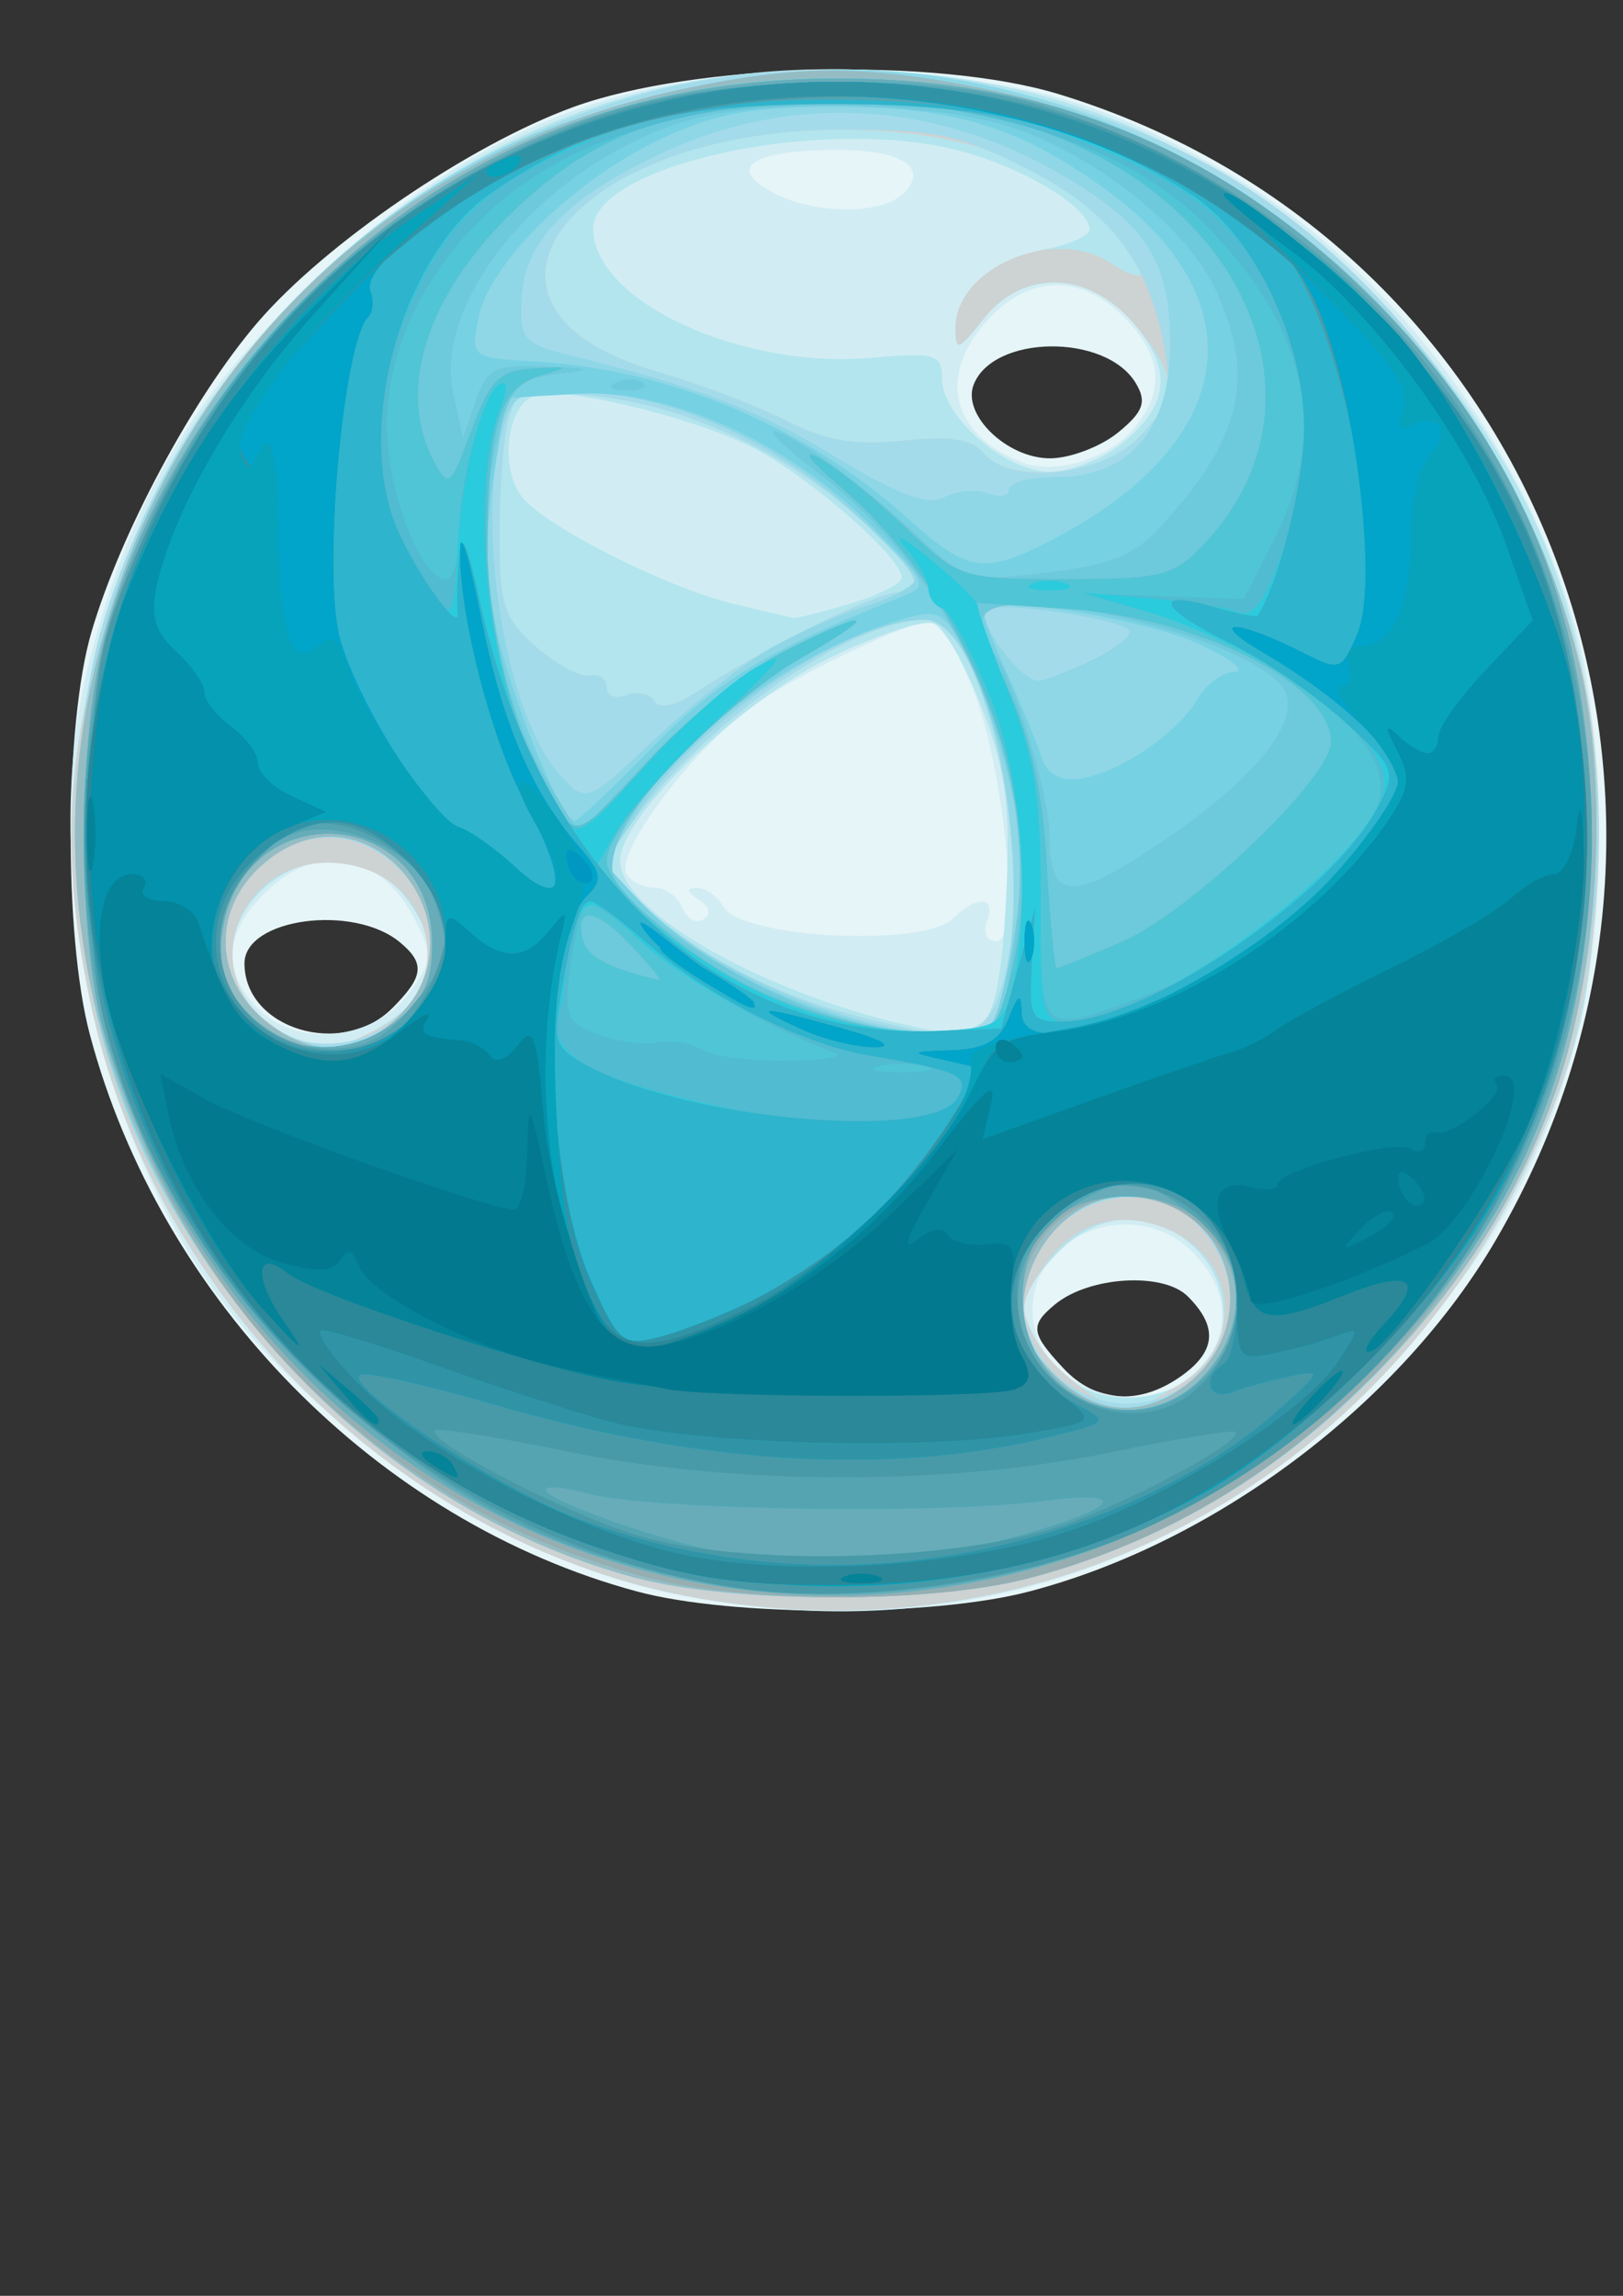 <?xml version="1.0" encoding="UTF-8" standalone="no"?>
<!-- Created with Inkscape (http://www.inkscape.org/) -->

<svg
   xmlns:dc="http://purl.org/dc/elements/1.1/"
   xmlns:cc="http://creativecommons.org/ns#"
   xmlns:rdf="http://www.w3.org/1999/02/22-rdf-syntax-ns#"
   xmlns:svg="http://www.w3.org/2000/svg"
   xmlns="http://www.w3.org/2000/svg"
   xmlns:sodipodi="http://sodipodi.sourceforge.net/DTD/sodipodi-0.dtd"
   xmlns:inkscape="http://www.inkscape.org/namespaces/inkscape"
   width="210mm"
   height="297mm"
   viewBox="0 0 210 297"
   version="1.1"
   id="svg8"
   inkscape:version="0.92.4 (5da689c313, 2019-01-14)"
   sodipodi:docname="IBM_RDZ_RTC.svg">
  <rect x="0" y="0" width="210" height="297" fill="#333333" stroke="none"/>
  <defs
     id="defs2" />
  <sodipodi:namedview
     id="base"
     pagecolor="#ffffff"
     bordercolor="#666666"
     borderopacity="1.0"
     inkscape:pageopacity="0.0"
     inkscape:pageshadow="2"
     inkscape:zoom="0.7"
     inkscape:cx="363.31478"
     inkscape:cy="978.64563"
     inkscape:document-units="mm"
     inkscape:current-layer="layer1"
     showgrid="false"
     inkscape:window-width="1916"
     inkscape:window-height="2003"
     inkscape:window-x="1908"
     inkscape:window-y="0"
     inkscape:window-maximized="0" />
  <g
     inkscape:label="Calque 1"
     inkscape:groupmode="layer"
     id="layer1">
    <g
       id="g21"
       transform="matrix(4.92,0,0,4.92,-227.105,-83.275)">
      <path
         style="fill:#e6f5f8;stroke-width:0.353"
         d="M 62.913,58.772 C 56.103,56.938 50.383,51.118 48.523,44.131 c -0.691,-2.597 -0.669,-8.171 0.043,-10.592 0.766,-2.606 2.675,-6.162 4.366,-8.133 1.787,-2.083 5.584,-4.674 8.3,-5.664 3.185,-1.161 9.542,-1.329 12.78,-0.338 12.677,3.879 18.259,18.511 11.491,30.119 -2.513,4.311 -7.38,7.974 -12.295,9.254 -2.561,0.667 -7.81,0.665 -10.295,-0.005 z m 14.292,-5.65 c 0.936,-0.655 0.995,-1.306 0.193,-2.108 -0.649,-0.649 -2.602,-0.53 -3.498,0.214 -0.659,0.547 -0.631,0.756 0.222,1.671 0.845,0.907 1.988,0.99 3.083,0.223 z M 56.47,43.441 c 0.836,-0.836 0.877,-1.182 0.207,-1.739 -1.226,-1.017 -4.088,-0.628 -4.088,0.555 0,1.72 2.563,2.501 3.881,1.183 z M 75.569,28.294 c 0.667,-0.548 0.757,-0.807 0.453,-1.305 -0.796,-1.302 -3.752,-1.263 -4.258,0.056 -0.304,0.791 0.882,1.932 2.008,1.932 0.531,0 1.339,-0.308 1.797,-0.683 z"
         id="path79"
         inkscape:connector-curvature="0"
         sodipodi:nodetypes="csssssssccsssssscsscssscc" />
      <path
         style="fill:#d1edf3;stroke-width:0.353"
         d="M 63.622,58.783 C 58.916,57.76 53.389,53.764 51,49.657 48.3,45.015 47.315,38.898 48.521,34.269 c 1.063,-4.08 2.525,-6.64 5.445,-9.537 4.597,-4.559 8.802,-6.187 15.203,-5.885 4.1,0.194 6.061,0.754 9.349,2.671 4.261,2.484 7.88,7.319 9.162,12.24 0.297,1.139 0.539,3.432 0.539,5.097 0,5.885 -1.828,10.298 -5.995,14.47 -5.067,5.073 -11.58,6.984 -18.602,5.458 z m 14.014,-5.817 c 0.918,-0.918 0.895,-2.046 -0.061,-3.064 -1.475,-1.57 -4.26,-0.605 -4.26,1.477 0,2.014 2.848,3.061 4.322,1.587 z M 56.909,43.047 c 0.638,-0.858 0.647,-0.998 0.136,-1.986 -0.904,-1.748 -2.563,-2.015 -3.943,-0.635 -1.056,1.056 -1.103,2.072 -0.14,3.035 1.029,1.029 3.031,0.819 3.947,-0.414 z M 71.223,41.076 c 0.631,-0.619 1.146,-0.578 0.896,0.072 -0.114,0.297 -0.009,0.529 0.238,0.529 0.673,0 0.199,-4.762 -0.676,-6.791 -0.398,-0.922 -0.805,-1.676 -0.905,-1.676 -0.573,0 -3.408,1.324 -4.684,2.187 -1.615,1.093 -3.797,3.953 -3.448,4.519 0.119,0.192 0.45,0.35 0.736,0.35 0.286,0 0.61,0.237 0.722,0.527 0.111,0.29 0.361,0.429 0.556,0.309 0.217,-0.134 0.169,-0.335 -0.125,-0.522 -0.326,-0.206 -0.343,-0.305 -0.055,-0.309 0.233,-0.003 0.55,0.219 0.706,0.493 0.471,0.832 5.258,1.079 6.04,0.312 z m 4.737,-12.859 c 0.851,-1.006 0.773,-1.939 -0.249,-2.961 -1.134,-1.134 -2.47,-1.109 -3.561,0.068 -1.356,1.463 -0.978,3.046 0.899,3.762 0.86,0.328 2.248,-0.086 2.91,-0.87 z m -6.031,-6.209 c 0.672,-0.672 -0.056,-1.145 -1.751,-1.14 -2.264,0.007 -2.939,0.467 -1.667,1.133 1.091,0.572 2.849,0.575 3.418,0.006 z"
         id="path77"
         inkscape:connector-curvature="0"
         sodipodi:nodetypes="sssssscsssccsccsssssccsssssscsscscccssscccscc" />
      <path
         style="fill:#b3e5ee;stroke-width:0.353"
         d="M 64.584,58.959 C 56.796,57.615 50.19,51.156 48.534,43.265 47.827,39.901 47.874,37.356 48.7,34.126 c 1.005,-3.928 2.591,-6.703 5.463,-9.559 3.884,-3.862 8.538,-5.821 13.829,-5.821 5.735,0 10.158,1.849 14.261,5.961 4.414,4.424 6.182,9.042 5.888,15.38 -0.129,2.785 -0.373,4.051 -1.155,5.999 -3.758,9.369 -12.753,14.538 -22.402,12.872 z m 12.974,-5.837 c 0.998,-0.699 1.037,-2.373 0.078,-3.331 -1.147,-1.147 -2.646,-1.062 -3.792,0.214 -0.982,1.093 -0.992,1.555 -0.063,2.737 0.852,1.083 2.532,1.252 3.776,0.38 z m -21.682,-9.033 c 1.741,-0.927 2.056,-2.157 0.921,-3.599 -0.925,-1.176 -2.589,-1.248 -3.744,-0.162 -1.374,1.291 -0.903,3.241 0.947,3.922 0.818,0.301 1.047,0.281 1.875,-0.16 z m 16.09,-0.271 c 0.347,-0.22 0.549,-1.228 0.652,-3.258 0.122,-2.415 0.011,-3.306 -0.625,-4.992 -0.426,-1.129 -1.002,-2.14 -1.281,-2.247 -0.279,-0.107 -1.523,0.306 -2.765,0.917 -2.381,1.172 -5.479,4.18 -5.479,5.32 0,1.519 4.815,4.006 8.819,4.555 0.097,0.013 0.403,-0.119 0.679,-0.294 z M 68.511,32.802 c 0.75,-0.225 1.364,-0.535 1.364,-0.689 0,-0.546 -2.578,-2.773 -4.012,-3.465 -1.688,-0.815 -4.975,-1.582 -5.657,-1.32 -0.753,0.289 -0.918,2.028 -0.259,2.734 0.771,0.826 3.859,2.357 5.562,2.756 0.752,0.177 1.428,0.337 1.503,0.356 0.074,0.019 0.749,-0.148 1.499,-0.373 z m 7.094,-4.169 c 1.301,-1.024 1.414,-1.966 0.382,-3.193 -1.179,-1.401 -2.92,-1.454 -3.969,-0.12 -0.651,0.827 -0.731,0.853 -0.731,0.231 0,-0.925 1.016,-1.805 2.404,-2.082 0.618,-0.124 1.123,-0.352 1.123,-0.508 0,-0.602 -1.853,-1.697 -3.573,-2.109 -3.602,-0.864 -9.48,0.432 -9.48,2.089 0,1.897 3.884,3.698 7.32,3.393 1.679,-0.149 1.852,-0.098 1.852,0.55 0,0.997 1.674,2.445 2.826,2.445 0.528,0 1.358,-0.314 1.845,-0.697 z"
         id="path75"
         inkscape:connector-curvature="0"
         sodipodi:nodetypes="sssssssssccssccsssssssscsscssssscscscssssssssssc" />
      <path
         style="fill:#cdd2d3;stroke-width:0.353"
         d="M 64.584,58.959 C 56.796,57.615 50.19,51.156 48.534,43.265 47.827,39.901 47.874,37.356 48.7,34.126 51.027,25.028 58.995,18.747 68.21,18.747 c 3.28,0 7.533,1.175 10.311,2.848 4.299,2.59 7.83,7.464 9.179,12.674 0.895,3.453 0.585,8.578 -0.715,11.818 -3.758,9.369 -12.753,14.538 -22.402,12.872 z m 12.612,-5.636 c 1.781,-1.086 1.482,-3.452 -0.524,-4.152 -1.25,-0.436 -2.357,-0.023 -3.139,1.171 -0.553,0.845 -0.564,1.037 -0.098,1.866 0.437,0.778 1.808,1.796 2.438,1.81 0.097,0.002 0.692,-0.311 1.323,-0.695 z M 56.129,43.964 c 2.151,-1.112 1.425,-4.096 -1.056,-4.34 -2.459,-0.242 -3.795,2.66 -1.907,4.145 1.109,0.872 1.593,0.904 2.963,0.196 z m 16.266,-0.787 c 1.137,-2.857 -0.242,-9.975 -1.928,-9.958 -1.941,0.02 -5.828,2.728 -7.711,5.373 l -0.723,1.015 0.834,0.893 c 1.201,1.286 3.381,2.485 5.605,3.082 2.895,0.778 3.476,0.718 3.923,-0.405 z m -5.028,-9.697 c 1.046,-0.536 2.118,-0.975 2.381,-0.975 0.815,0 0.537,-0.571 -0.919,-1.887 -1.992,-1.799 -4.621,-3.028 -7.014,-3.278 -1.959,-0.205 -2.077,-0.173 -2.29,0.623 -0.123,0.461 -0.227,1.802 -0.229,2.98 -0.004,1.898 0.106,2.238 0.965,2.992 0.534,0.468 1.169,0.807 1.411,0.754 0.243,-0.053 0.441,0.086 0.441,0.309 0,0.223 0.233,0.317 0.518,0.207 0.285,-0.109 0.617,-0.038 0.738,0.158 0.137,0.222 0.575,0.117 1.158,-0.275 0.516,-0.348 1.793,-1.071 2.839,-1.607 z m 8.698,-5.016 c 1.097,-1.097 1.088,-1.638 -0.047,-2.988 -1.21,-1.438 -2.939,-1.505 -4,-0.156 -0.651,0.827 -0.731,0.853 -0.731,0.231 0,-1.586 2.589,-2.684 4.06,-1.721 1.132,0.741 1.129,0.227 -0.005,-0.997 -1.541,-1.663 -3.876,-2.489 -7.053,-2.495 -7.118,-0.013 -10.7,4.655 -4.872,6.349 1.115,0.324 2.652,0.908 3.415,1.297 1.038,0.529 1.812,0.662 3.078,0.526 1.209,-0.13 1.81,-0.039 2.107,0.319 0.697,0.84 3.056,0.627 4.049,-0.366 z"
         id="path73"
         inkscape:connector-curvature="0"
         sodipodi:nodetypes="sssssssscscccccssssscscssscsssscscsccscccsssccsssscc" />
      <path
         style="fill:#a4dbea;stroke-width:0.353"
         d="M 62.859,58.406 C 56.509,56.698 51.029,51.278 48.977,44.676 c -0.986,-3.172 -1.043,-8.209 -0.129,-11.289 2.035,-6.853 7.67,-12.306 14.552,-14.081 4.726,-1.219 10.833,-0.295 15.122,2.289 4.329,2.608 7.963,7.647 9.152,12.692 2.472,10.49 -4.086,21.433 -14.465,24.137 -2.581,0.672 -7.815,0.663 -10.349,-0.018 z m 14.834,-5.331 c 1.25,-1.096 1.068,-3.132 -0.379,-4.243 -0.927,-0.712 -2.459,-0.525 -3.398,0.414 -2.524,2.524 1.088,6.186 3.777,3.829 z m -20.782,-9.674 c 1.876,-2.26 -1.016,-5.637 -3.458,-4.037 -1.777,1.164 -1.821,3.354 -0.092,4.589 1.024,0.732 2.7,0.471 3.55,-0.552 z m 15.485,-0.224 c 1.137,-2.857 -0.242,-9.975 -1.928,-9.958 -1.941,0.02 -5.828,2.728 -7.711,5.373 l -0.723,1.015 0.834,0.893 c 1.201,1.286 3.381,2.485 5.605,3.082 2.895,0.778 3.476,0.718 3.923,-0.405 z m -5.028,-9.697 c 1.046,-0.536 2.118,-0.975 2.381,-0.975 0.815,0 0.537,-0.571 -0.919,-1.887 -1.992,-1.799 -4.621,-3.028 -7.014,-3.278 -1.959,-0.205 -2.077,-0.173 -2.29,0.623 -0.123,0.461 -0.227,1.802 -0.229,2.98 -0.004,1.898 0.106,2.238 0.965,2.992 0.534,0.468 1.169,0.807 1.411,0.754 0.243,-0.053 0.441,0.086 0.441,0.309 0,0.223 0.233,0.317 0.518,0.207 0.285,-0.109 0.617,-0.038 0.738,0.158 0.137,0.222 0.575,0.117 1.158,-0.275 0.516,-0.348 1.793,-1.071 2.839,-1.607 z m 8.74,-5.058 c 0.746,-0.746 0.872,-1.13 0.706,-2.151 -0.387,-2.384 -1.391,-3.746 -3.593,-4.878 -1.787,-0.918 -2.436,-1.058 -4.907,-1.058 -7.147,0 -10.735,4.657 -4.896,6.354 1.115,0.324 2.652,0.908 3.415,1.297 1.038,0.529 1.812,0.662 3.078,0.526 1.209,-0.13 1.81,-0.039 2.107,0.319 0.713,0.859 3.058,0.626 4.091,-0.407 z"
         id="path71"
         inkscape:connector-curvature="0"
         sodipodi:nodetypes="cssssssccsssscscccscscssscsssscscsccsccsssssssc" />
      <path
         style="fill:#8fd7e6;stroke-width:0.353"
         d="M 62.859,58.406 C 56.637,56.732 51.03,51.273 49.078,44.987 46.152,35.566 50.487,25.275 59.232,20.882 c 2.218,-1.114 6.546,-2.136 9.024,-2.13 9.026,0.022 17.352,6.752 19.465,15.733 0.717,3.049 0.503,7.511 -0.514,10.72 -1.967,6.203 -7.643,11.564 -13.998,13.219 -2.581,0.672 -7.815,0.663 -10.349,-0.018 z M 77.373,53.324 c 2.134,-1.679 1.085,-4.903 -1.605,-4.933 -2.003,-0.023 -3.459,2.707 -2.266,4.248 1.124,1.451 2.572,1.707 3.87,0.686 z M 56.662,43.633 c 2.24,-2.24 -0.581,-5.992 -3.209,-4.27 -1.773,1.161 -1.822,3.366 -0.102,4.571 1.149,0.805 2.311,0.699 3.311,-0.301 z m 15.929,-0.81 c 0.777,-3.692 -0.534,-9.621 -2.124,-9.605 -2.027,0.02 -5.894,2.611 -7.483,5.012 l -0.927,1.401 0.822,0.88 c 1.76,1.885 5.599,3.555 8.303,3.612 1.028,0.022 1.156,-0.096 1.409,-1.299 z m -6.244,-8.811 c 0.679,-0.394 1.83,-0.907 2.558,-1.139 0.728,-0.233 1.323,-0.555 1.323,-0.716 0,-0.161 -0.801,-1.013 -1.781,-1.894 -2.031,-1.826 -4.93,-3.05 -7.221,-3.05 -1.409,0 -1.595,0.098 -1.839,0.97 -0.748,2.673 0.093,7.635 1.557,9.187 0.63,0.668 0.674,0.65 2.405,-0.981 0.97,-0.914 2.32,-1.983 2.999,-2.377 z m 8.555,0.258 c 0.534,-0.257 0.97,-0.586 0.97,-0.731 0,-0.309 -3.487,-0.84 -3.755,-0.572 -0.3,0.3 0.935,1.946 1.392,1.855 0.232,-0.046 0.859,-0.295 1.393,-0.552 z m -2.76,-4.373 c 0.305,0.117 0.555,0.069 0.555,-0.107 0,-0.176 0.551,-0.32 1.225,-0.32 1.932,0 3.008,-1.244 3.008,-3.475 0,-2.078 -0.552,-3.041 -2.412,-4.21 -3.523,-2.214 -7.441,-2.495 -11.043,-0.791 -2.437,1.153 -3.529,2.301 -3.6,3.786 -0.05,1.044 0.064,1.185 1.179,1.462 3.512,0.871 4.997,1.437 7.072,2.694 1.661,1.006 2.436,1.294 2.868,1.064 0.325,-0.173 0.841,-0.219 1.147,-0.102 z"
         id="path69"
         inkscape:connector-curvature="0"
         sodipodi:nodetypes="cssssssccscssssssscscscsscsssccsscsccccsssssssscc" />
      <path
         style="fill:#76d1e3;stroke-width:0.353"
         d="M 62.859,58.406 C 53.091,55.779 46.527,45.247 48.475,35.324 c 1.618,-8.241 7.562,-14.344 15.638,-16.055 3.11,-0.659 4.816,-0.651 8.159,0.036 7.492,1.541 13.669,7.61 15.449,15.179 0.717,3.049 0.503,7.511 -0.514,10.72 -1.967,6.203 -7.643,11.564 -13.998,13.219 -2.581,0.672 -7.815,0.663 -10.349,-0.018 z M 77.373,53.324 c 2.134,-1.679 1.085,-4.903 -1.605,-4.933 -2.003,-0.023 -3.459,2.707 -2.266,4.248 1.124,1.451 2.572,1.707 3.87,0.686 z M 56.662,43.633 c 2.24,-2.24 -0.581,-5.992 -3.209,-4.27 -1.773,1.161 -1.822,3.366 -0.102,4.571 1.149,0.805 2.311,0.699 3.311,-0.301 z m 16.006,-1.268 c 0.21,-0.98 0.38,-2.21 0.378,-2.734 -0.006,-1.273 -0.806,-4.213 -1.525,-5.603 -0.515,-0.996 -0.692,-1.091 -1.564,-0.841 -2.772,0.795 -5.812,2.995 -7.165,5.184 l -0.761,1.231 0.836,0.903 c 1.833,1.981 5.39,3.564 8.126,3.616 1.274,0.024 1.3,-0.003 1.676,-1.757 z m -9.325,-5.813 c 1.704,-1.745 3.012,-2.537 6.459,-3.908 0.797,-0.317 0.787,-0.345 -0.706,-1.868 -2.155,-2.2 -5.331,-3.632 -7.747,-3.494 l -1.882,0.108 -0.328,2.072 c -0.224,1.417 -0.199,2.687 0.079,4.016 0.38,1.811 1.697,5.025 2.06,5.025 0.088,0 1.017,-0.878 2.064,-1.95 z m 12.771,0.204 c 0.618,-0.377 1.298,-1.011 1.512,-1.41 0.213,-0.398 0.66,-0.738 0.993,-0.754 0.333,-0.016 -0.096,-0.351 -0.953,-0.744 -1.486,-0.682 -5.674,-1.325 -5.674,-0.872 0,0.119 0.307,0.895 0.682,1.725 0.375,0.83 0.767,1.787 0.871,2.126 0.247,0.806 1.174,0.781 2.57,-0.071 z m -2.177,-5.697 c 4.804,-2.532 5.317,-6.276 1.258,-9.182 -2.349,-1.682 -4.021,-2.167 -7.382,-2.141 -2.027,0.016 -2.988,0.214 -4.41,0.91 -2.232,1.092 -4.378,3.227 -4.659,4.636 -0.208,1.04 -0.193,1.052 1.492,1.15 3.547,0.206 7.091,1.698 9.792,4.124 1.615,1.45 2.017,1.502 3.91,0.505 z"
         id="path67"
         inkscape:connector-curvature="0"
         sodipodi:nodetypes="cssssssccscssssssccscscsscsssscsssscccssssccsscsssss" />
      <path
         style="fill:#96bcc3;stroke-width:0.353"
         d="M 62.859,58.406 C 53.091,55.779 46.527,45.247 48.475,35.324 c 1.618,-8.241 7.562,-14.344 15.638,-16.055 3.11,-0.659 4.816,-0.651 8.159,0.036 7.492,1.541 13.669,7.61 15.449,15.179 0.717,3.049 0.503,7.511 -0.514,10.72 -1.967,6.203 -7.643,11.564 -13.998,13.219 -2.581,0.672 -7.815,0.663 -10.349,-0.018 z M 77.373,53.324 c 2.134,-1.679 1.085,-4.903 -1.605,-4.933 -2.003,-0.023 -3.459,2.707 -2.266,4.248 1.124,1.451 2.572,1.707 3.87,0.686 z M 56.662,43.633 c 2.24,-2.24 -0.581,-5.992 -3.209,-4.27 -1.773,1.161 -1.822,3.366 -0.102,4.571 1.149,0.805 2.311,0.699 3.311,-0.301 z m 15.842,-0.1 c 0.129,-0.337 0.325,-1.577 0.435,-2.755 0.377,-4.036 -1.754,-8.727 -5.144,-11.321 -0.853,-0.652 -1.433,-1.186 -1.289,-1.186 0.421,0 2.383,1.424 3.776,2.74 1.26,1.19 1.337,1.212 3.403,0.973 1.652,-0.192 2.303,-0.451 2.978,-1.185 2.172,-2.361 2.544,-3.985 1.444,-6.304 -0.831,-1.752 -3.584,-3.812 -5.833,-4.366 -2.371,-0.584 -6.389,-0.575 -8.221,0.019 -3.603,1.167 -6.53,4.67 -5.973,7.149 l 0.258,1.151 0.329,-0.97 c 0.294,-0.865 0.488,-0.964 1.799,-0.914 1.284,0.049 1.326,0.074 0.334,0.198 -0.964,0.12 -1.191,0.338 -1.497,1.443 -0.792,2.852 -0.199,6.926 1.382,9.494 l 0.7,1.137 1.862,-1.969 c 1.024,-1.083 2.611,-2.349 3.527,-2.813 2.207,-1.118 2.637,-1.073 0.63,0.066 -2.907,1.651 -5.549,4.712 -5.092,5.902 0.311,0.81 3.191,2.716 5.192,3.437 2.413,0.868 4.681,0.902 4.999,0.075 z M 62.401,26.972 c 0.255,-0.102 0.559,-0.089 0.676,0.028 0.117,0.117 -0.091,0.201 -0.463,0.185 -0.411,-0.017 -0.495,-0.101 -0.213,-0.213 z m 14.504,11.96 c 2.226,-1.526 3.391,-2.953 3.077,-3.772 -0.55,-1.434 -7.99,-3.196 -7.99,-1.892 0,0.279 0.138,0.658 0.306,0.842 0.48,0.526 1.458,3.712 1.458,4.749 0,1.812 0.593,1.826 3.149,0.073 z"
         id="path65"
         inkscape:connector-curvature="0"
         sodipodi:nodetypes="csssszsccscsssssscsssssssscsccscsscssssscccccccsssscc" />
      <path
         style="fill:#6ccadc;stroke-width:0.353"
         d="M 63.172,58.406 C 54.378,56.092 48.356,48.24 48.356,39.087 c 0,-5.589 1.678,-9.993 5.242,-13.756 4.03,-4.255 8.791,-6.337 14.513,-6.347 5.704,-0.01 10.297,1.899 14.269,5.93 3.829,3.885 5.62,8.322 5.628,13.941 0.014,9.179 -6.136,17.313 -14.796,19.568 -2.571,0.67 -7.462,0.662 -10.04,-0.017 z m 14.657,-5.315 c 1.124,-1.213 1.124,-2.72 -8.09e-4,-3.845 -1.785,-1.785 -4.779,-0.621 -4.779,1.857 0,2.607 3.035,3.87 4.779,1.988 z M 56.598,43.768 c 0.698,-0.549 0.93,-1.049 0.93,-2.006 0,-3.649 -4.943,-3.985 -5.521,-0.376 -0.406,2.537 2.486,4.037 4.591,2.382 z M 72.504,43.534 c 0.129,-0.337 0.325,-1.577 0.435,-2.755 0.377,-4.036 -1.754,-8.727 -5.144,-11.321 -0.853,-0.652 -1.433,-1.186 -1.289,-1.186 0.421,0 2.383,1.424 3.776,2.74 1.26,1.19 1.337,1.212 3.403,0.973 1.652,-0.192 2.303,-0.451 2.978,-1.185 2.172,-2.361 2.544,-3.985 1.444,-6.304 -0.831,-1.752 -3.584,-3.812 -5.833,-4.366 -2.371,-0.584 -6.389,-0.575 -8.221,0.019 -3.603,1.167 -6.53,4.67 -5.973,7.149 l 0.258,1.151 0.329,-0.97 c 0.294,-0.865 0.488,-0.964 1.799,-0.914 1.284,0.049 1.326,0.074 0.334,0.198 -0.964,0.12 -1.191,0.338 -1.497,1.443 -0.792,2.852 -0.199,6.926 1.382,9.494 l 0.7,1.137 1.862,-1.969 c 1.024,-1.083 2.611,-2.349 3.527,-2.813 2.207,-1.118 2.637,-1.073 0.63,0.066 -2.907,1.651 -5.549,4.712 -5.092,5.902 0.311,0.81 3.191,2.716 5.192,3.437 2.413,0.868 4.681,0.902 4.999,0.075 z M 62.401,26.972 c 0.255,-0.102 0.559,-0.089 0.676,0.028 0.117,0.117 -0.091,0.201 -0.463,0.185 -0.411,-0.017 -0.495,-0.101 -0.213,-0.213 z m 14.504,11.96 c 2.226,-1.526 3.391,-2.953 3.077,-3.772 -0.55,-1.434 -7.99,-3.196 -7.99,-1.892 0,0.279 0.138,0.658 0.306,0.842 0.48,0.526 1.458,3.712 1.458,4.749 0,1.812 0.593,1.826 3.149,0.073 z"
         id="path63"
         inkscape:connector-curvature="0"
         sodipodi:nodetypes="csscsssccsssssssscsssssssscsccscsscssssscccccccsssscc" />
      <path
         style="fill:#96aeb1;stroke-width:0.353"
         d="M 63.172,58.406 C 54.378,56.092 48.356,48.24 48.356,39.087 c 0,-5.585 1.617,-9.792 5.292,-13.771 3.871,-4.19 8.696,-6.3 14.464,-6.324 5.694,-0.024 10.29,1.884 14.269,5.922 3.829,3.885 5.62,8.322 5.628,13.941 0.014,9.179 -6.136,17.313 -14.796,19.568 -2.571,0.67 -7.462,0.662 -10.04,-0.017 z m 14.657,-5.315 c 1.124,-1.213 1.124,-2.72 -8.09e-4,-3.845 -1.785,-1.785 -4.779,-0.621 -4.779,1.857 0,2.607 3.035,3.87 4.779,1.988 z M 56.598,43.768 c 0.698,-0.549 0.93,-1.049 0.93,-2.006 0,-3.649 -4.943,-3.985 -5.521,-0.376 -0.406,2.537 2.486,4.037 4.591,2.382 z M 72.679,42.824 c 1.207,-4.347 -0.704,-9.953 -4.483,-13.155 -0.725,-0.615 -0.964,-0.937 -0.529,-0.718 0.434,0.22 1.452,1.03 2.262,1.8 1.461,1.39 1.495,1.401 4.254,1.401 2.58,0 2.847,-0.07 3.686,-0.97 3.237,-3.473 1.282,-8.65 -4.042,-10.704 -1.494,-0.577 -2.828,-0.785 -5.186,-0.813 -4.409,-0.051 -6.472,0.548 -8.659,2.514 -2.528,2.272 -3.455,4.928 -2.405,6.889 0.376,0.702 0.439,0.649 0.978,-0.817 0.493,-1.34 0.729,-1.577 1.627,-1.636 0.967,-0.064 0.982,-0.049 0.181,0.189 -1.048,0.312 -1.342,1.225 -1.389,4.309 -0.036,2.348 0.886,5.821 1.903,7.17 0.472,0.626 0.603,0.55 2.335,-1.345 1.01,-1.105 2.599,-2.395 3.532,-2.868 2.344,-1.188 2.634,-1.074 0.451,0.178 -2.034,1.166 -5.081,4.358 -5.081,5.321 0,0.632 1.832,2.282 3.528,3.177 1.483,0.783 3.628,1.352 5.187,1.377 1.42,0.023 1.498,-0.033 1.85,-1.299 z M 62.82,41.853 C 61.858,40.829 61.307,40.715 61.473,41.573 c 0.096,0.497 0.646,0.803 2.026,1.127 0.082,0.019 -0.223,-0.362 -0.679,-0.847 z M 75.631,41.705 c 1.819,-0.78 5.533,-4.318 5.533,-5.272 0,-1.526 -3.478,-3.273 -6.969,-3.501 l -2.559,-0.167 0.947,2.068 c 0.681,1.488 0.991,2.836 1.105,4.809 0.087,1.508 0.204,2.741 0.26,2.741 0.056,0 0.813,-0.305 1.683,-0.678 z"
         id="path61"
         inkscape:connector-curvature="0"
         sodipodi:nodetypes="csssszsccsssssssssscsssssssscccsssssacsccccssscssss" />
      <path
         style="fill:#50c5d6;stroke-width:0.353"
         d="M 63.952,58.425 C 56.756,56.863 51.098,51.495 48.924,44.171 c -0.727,-2.45 -0.741,-7.68 -0.028,-10.416 0.761,-2.921 2.487,-5.987 4.751,-8.438 3.871,-4.19 8.696,-6.3 14.464,-6.324 5.694,-0.024 10.29,1.884 14.269,5.922 3.833,3.89 5.623,8.328 5.623,13.941 0,5.702 -1.823,10.145 -5.807,14.149 -4.77,4.795 -11.677,6.847 -18.245,5.421 z m 13.878,-5.334 c 1.756,-1.895 0.571,-4.711 -1.983,-4.711 -1.788,0 -2.797,0.96 -2.797,2.662 0,2.667 3.01,3.958 4.779,2.049 z M 56.598,43.768 c 0.698,-0.549 0.93,-1.049 0.93,-2.006 0,-3.649 -4.943,-3.985 -5.521,-0.376 -0.406,2.537 2.486,4.037 4.591,2.382 z M 72.679,42.824 c 1.207,-4.347 -0.704,-9.953 -4.483,-13.155 -0.725,-0.615 -0.964,-0.937 -0.529,-0.718 0.434,0.22 1.452,1.03 2.262,1.8 1.461,1.39 1.495,1.401 4.254,1.401 2.58,0 2.847,-0.07 3.686,-0.97 3.237,-3.473 1.282,-8.65 -4.042,-10.704 -1.494,-0.577 -2.828,-0.785 -5.186,-0.813 -4.409,-0.051 -6.472,0.548 -8.659,2.514 -2.528,2.272 -3.455,4.928 -2.405,6.889 0.376,0.702 0.439,0.649 0.978,-0.817 0.493,-1.34 0.729,-1.577 1.627,-1.636 0.967,-0.064 0.982,-0.049 0.181,0.189 -1.048,0.312 -1.342,1.225 -1.389,4.309 -0.036,2.348 0.886,5.821 1.903,7.17 0.472,0.626 0.603,0.55 2.335,-1.345 1.01,-1.105 2.599,-2.395 3.532,-2.868 2.344,-1.188 2.634,-1.074 0.451,0.178 -2.034,1.166 -5.081,4.358 -5.081,5.321 0,0.632 1.832,2.282 3.528,3.177 1.483,0.783 3.628,1.352 5.187,1.377 1.42,0.023 1.498,-0.033 1.85,-1.299 z M 62.82,41.853 C 61.858,40.829 61.307,40.715 61.473,41.573 c 0.096,0.497 0.646,0.803 2.026,1.127 0.082,0.019 -0.223,-0.362 -0.679,-0.847 z M 75.631,41.705 c 1.819,-0.78 5.533,-4.318 5.533,-5.272 0,-1.526 -3.478,-3.273 -6.969,-3.501 l -2.559,-0.167 0.947,2.068 c 0.681,1.488 0.991,2.836 1.105,4.809 0.087,1.508 0.204,2.741 0.26,2.741 0.056,0 0.813,-0.305 1.683,-0.678 z"
         id="path59"
         inkscape:connector-curvature="0"
         sodipodi:nodetypes="ssssssssssssssssssscsssssssscccsssssccsccccssscssss" />
      <path
         style="fill:#50bbd1;stroke-width:0.353"
         d="M 63.952,58.425 C 56.756,56.863 51.098,51.495 48.924,44.171 c -0.727,-2.45 -0.741,-7.68 -0.028,-10.416 0.761,-2.921 2.487,-5.987 4.751,-8.438 3.871,-4.19 8.696,-6.3 14.464,-6.324 5.694,-0.024 10.29,1.884 14.269,5.922 3.833,3.89 5.623,8.328 5.623,13.941 0,5.702 -1.823,10.145 -5.807,14.149 -4.77,4.795 -11.677,6.847 -18.245,5.421 z m 13.878,-5.334 c 1.756,-1.895 0.571,-4.711 -1.983,-4.711 -1.788,0 -2.797,0.96 -2.797,2.662 0,2.667 3.01,3.958 4.779,2.049 z M 70.493,44.962 c -0.34,-0.089 -0.895,-0.089 -1.235,0 -0.34,0.089 -0.062,0.161 0.617,0.161 0.679,0 0.957,-0.073 0.617,-0.161 z m -2.381,-0.357 c -1.728,-0.626 -4.213,-2.068 -5.198,-3.016 -0.628,-0.604 -1.236,-1.003 -1.353,-0.887 -0.116,0.116 -0.298,0.856 -0.403,1.643 -0.174,1.294 -0.105,1.465 0.715,1.777 0.499,0.19 1.208,0.287 1.575,0.216 0.367,-0.071 0.892,0.014 1.167,0.187 0.275,0.174 1.293,0.306 2.263,0.293 0.97,-0.012 1.526,-0.109 1.235,-0.214 z M 56.598,43.768 c 0.698,-0.549 0.93,-1.049 0.93,-2.006 0,-3.649 -4.943,-3.985 -5.521,-0.376 -0.406,2.537 2.486,4.037 4.591,2.382 z m 16.138,-0.68 c 0.578,-2.091 0.311,-5.786 -0.572,-7.936 -0.478,-1.163 -1.03,-2.169 -1.226,-2.234 -0.196,-0.065 -0.357,-0.292 -0.357,-0.503 0,-0.211 -0.278,-0.71 -0.617,-1.108 -0.34,-0.398 -0.043,-0.252 0.658,0.325 0.702,0.577 1.264,1.128 1.249,1.225 -0.014,0.097 0.354,1.129 0.819,2.293 0.682,1.708 0.844,2.747 0.837,5.38 -0.009,3.708 -0.09,3.636 2.859,2.533 2.217,-0.829 5.721,-3.807 6.058,-5.148 0.379,-1.511 -2.599,-3.892 -6.141,-4.908 l -1.667,-0.478 2.117,0.076 2.117,0.076 0.808,-1.587 c 1.458,-2.862 0.841,-5.601 -1.871,-8.313 -3.338,-3.338 -11.045,-4.237 -16.33,-1.906 -3.007,1.327 -5.142,4.324 -5.142,7.22 0,1.747 0.884,4.057 1.553,4.057 0.189,0 0.345,-0.516 0.346,-1.147 0.002,-1.42 0.614,-3.695 1.068,-3.976 0.209,-0.129 0.204,0.144 -0.013,0.716 -0.617,1.623 -0.421,5.963 0.362,8.01 0.392,1.026 0.948,2.174 1.236,2.552 0.501,0.658 0.593,0.608 2.244,-1.235 0.947,-1.057 2.256,-2.222 2.909,-2.591 0.897,-0.506 0.67,-0.193 -0.929,1.282 -1.164,1.073 -2.394,2.43 -2.733,3.015 l -0.616,1.063 1.243,1.092 c 2.407,2.113 5.118,3.201 7.736,3.102 1.54,-0.058 1.779,-0.171 1.993,-0.948 z M 73.315,32.271 c 0.243,-0.098 0.639,-0.098 0.882,0 0.243,0.098 0.044,0.178 -0.441,0.178 -0.485,0 -0.684,-0.08 -0.441,-0.178 z"
         id="path57"
         inkscape:connector-curvature="0"
         sodipodi:nodetypes="ssssssssssssscssccssscccccsssscscscccscscscccssssscscscsssscssccccsc" />
      <path
         style="fill:#2acbdd;stroke-width:0.353"
         d="m 63.952,58.425 c -7.196,-1.563 -12.854,-6.93 -15.027,-14.254 -0.727,-2.45 -0.741,-7.68 -0.028,-10.416 0.761,-2.921 2.487,-5.987 4.751,-8.438 3.871,-4.19 8.696,-6.3 14.464,-6.324 5.694,-0.024 10.29,1.884 14.269,5.922 3.833,3.89 5.623,8.328 5.623,13.941 0,5.702 -1.823,10.145 -5.807,14.149 -4.77,4.795 -11.677,6.847 -18.245,5.421 z m 13.878,-5.334 c 1.756,-1.895 0.571,-4.711 -1.983,-4.711 -1.788,0 -2.797,0.96 -2.797,2.662 0,2.667 3.01,3.958 4.779,2.049 z m -6.486,-7.295 c 0.33,-0.59 0.082,-0.709 -2.331,-1.118 -1.856,-0.315 -4.688,-1.759 -6.12,-3.122 -0.969,-0.922 -1.217,-1.018 -1.494,-0.58 -0.183,0.289 -0.337,0.843 -0.342,1.231 -0.006,0.388 -0.103,1.051 -0.216,1.473 -0.263,0.982 0.929,1.635 4.297,2.353 2.964,0.632 5.78,0.525 6.206,-0.237 z M 56.598,43.768 c 0.698,-0.549 0.93,-1.049 0.93,-2.006 0,-3.649 -4.943,-3.985 -5.521,-0.376 -0.406,2.537 2.486,4.037 4.591,2.382 z m 16.138,-0.68 c 0.578,-2.091 0.311,-5.786 -0.572,-7.936 -0.478,-1.163 -1.03,-2.169 -1.226,-2.234 -0.196,-0.065 -0.357,-0.292 -0.357,-0.503 0,-0.211 -0.278,-0.71 -0.617,-1.108 -0.34,-0.398 -0.043,-0.252 0.658,0.325 0.702,0.577 1.264,1.128 1.249,1.225 -0.014,0.097 0.354,1.129 0.819,2.293 0.682,1.708 0.844,2.747 0.837,5.38 -0.008,3.118 0.026,3.263 0.759,3.263 2.305,0 8.288,-4.547 8.288,-6.298 0,-1.305 -3.203,-3.584 -6.35,-4.517 l -1.587,-0.471 1.764,0.15 c 0.97,0.083 2.009,0.245 2.308,0.361 0.404,0.157 0.699,-0.222 1.148,-1.474 0.88,-2.454 0.778,-4.854 -0.296,-6.972 -0.993,-1.96 -2.127,-2.836 -5.277,-4.078 -2.977,-1.174 -9.296,-1.215 -12.121,-0.078 -3.038,1.222 -4.176,2.187 -5.157,4.371 -1.308,2.913 -1.103,5.627 0.591,7.84 0.453,0.592 0.507,0.495 0.582,-1.058 0.099,-2.039 0.643,-4.244 1.119,-4.538 0.216,-0.133 0.212,0.13 -0.01,0.714 -0.951,2.501 -0.084,8.371 1.566,10.602 0.483,0.653 0.586,0.596 2.252,-1.256 0.96,-1.067 2.28,-2.242 2.933,-2.61 0.897,-0.506 0.67,-0.193 -0.929,1.282 -1.164,1.073 -2.394,2.43 -2.733,3.015 l -0.616,1.063 1.243,1.092 c 2.407,2.113 5.118,3.201 7.736,3.102 1.54,-0.058 1.779,-0.171 1.993,-0.948 z M 73.315,32.271 c 0.243,-0.098 0.639,-0.098 0.882,0 0.243,0.098 0.044,0.178 -0.441,0.178 -0.485,0 -0.684,-0.08 -0.441,-0.178 z"
         id="path55"
         inkscape:connector-curvature="0"
         sodipodi:nodetypes="ssssssssssssssssccssssssscscscccscssscsssssssscccssssscssccccsc" />
      <path
         style="fill:#68acb9;stroke-width:0.353"
         d="m 63.952,58.425 c -7.196,-1.563 -12.854,-6.93 -15.027,-14.254 -0.727,-2.45 -0.741,-7.68 -0.028,-10.416 0.761,-2.921 2.487,-5.987 4.751,-8.438 3.871,-4.19 8.696,-6.3 14.464,-6.324 5.694,-0.024 10.29,1.884 14.269,5.922 3.833,3.89 5.623,8.328 5.623,13.941 0,5.702 -1.823,10.145 -5.807,14.149 -4.77,4.795 -11.677,6.847 -18.245,5.421 z m 13.878,-5.334 c 1.756,-1.895 0.571,-4.711 -1.983,-4.711 -1.788,0 -2.797,0.96 -2.797,2.662 0,2.667 3.01,3.958 4.779,2.049 z m -6.486,-7.295 c 0.33,-0.59 0.082,-0.709 -2.331,-1.118 -1.771,-0.3 -4.256,-1.559 -5.84,-2.958 -0.679,-0.599 -1.343,-1.093 -1.476,-1.096 -0.274,-0.006 -0.483,0.657 -0.8,2.536 -0.199,1.181 -0.123,1.357 0.788,1.829 2.725,1.409 9.027,1.935 9.658,0.806 z M 56.598,43.768 c 0.698,-0.549 0.93,-1.049 0.93,-2.006 0,-3.649 -4.943,-3.985 -5.521,-0.376 -0.406,2.537 2.486,4.037 4.591,2.382 z m 16.337,-1.386 0.445,-1.587 -0.086,1.499 c -0.08,1.392 -0.022,1.499 0.805,1.496 2.226,-0.009 7.111,-3.343 8.318,-5.677 0.474,-0.916 0.436,-1.007 -0.922,-2.234 -0.779,-0.704 -2.124,-1.623 -2.99,-2.044 -1.828,-0.888 -2.081,-1.426 -0.451,-0.958 0.618,0.177 1.148,0.285 1.177,0.24 0.565,-0.857 1.227,-3.519 1.227,-4.935 0,-2.299 -1.328,-5.075 -2.925,-6.115 -2.761,-1.798 -5.14,-2.406 -9.422,-2.408 -4.334,-0.002 -6.393,0.53 -9.025,2.332 -2.34,1.602 -3.627,6.197 -2.478,8.85 0.522,1.205 1.667,2.787 1.588,2.194 C 58.171,32.84 58.185,32.205 58.227,31.623 c 0.057,-0.784 0.204,-0.479 0.565,1.171 1.533,7.001 6.295,11.483 11.949,11.249 l 1.749,-0.073 z"
         id="path53"
         inkscape:connector-curvature="0"
         sodipodi:nodetypes="ssssssssssssscsscsccssssccccsssccsscssccsccc" />
      <path
         style="fill:#2eb4cc;stroke-width:0.353"
         d="M 64.054,58.402 C 60.096,57.524 57.349,55.991 54.341,52.98 50.157,48.792 48.372,44.572 48.361,38.841 48.344,30.243 53.787,22.738 62.094,19.906 c 2.91,-0.992 8.405,-1.107 11.333,-0.238 6.173,1.832 11.171,6.424 13.334,12.246 3.462,9.324 -0.384,19.651 -9.125,24.503 -3.985,2.212 -9.153,2.967 -13.582,1.985 z m 8.506,-0.986 c 2.974,-0.792 3.524,-1.344 1.019,-1.024 -2.816,0.36 -10.408,0.232 -11.982,-0.203 -0.69,-0.191 -1.172,-0.212 -1.07,-0.048 0.172,0.279 2.638,1.166 4.233,1.524 1.555,0.348 6.103,0.203 7.801,-0.249 z m 5.268,-4.258 c 1.275,-1.275 1.183,-3.038 -0.219,-4.218 -0.597,-0.502 -1.319,-0.913 -1.605,-0.913 -1.068,0 -2.537,1.073 -2.902,2.119 -1.009,2.895 2.566,5.173 4.727,3.012 z m -6.485,-7.363 c 0.33,-0.59 0.082,-0.709 -2.331,-1.118 -1.771,-0.3 -4.256,-1.559 -5.84,-2.958 -0.679,-0.599 -1.343,-1.093 -1.476,-1.096 -0.274,-0.006 -0.483,0.657 -0.8,2.536 -0.199,1.181 -0.123,1.357 0.788,1.829 2.725,1.409 9.027,1.935 9.658,0.806 z M 56.967,43.414 c 1.005,-1.195 1.082,-1.6 0.563,-2.964 -0.403,-1.059 -2.135,-1.914 -3.392,-1.674 -1.138,0.218 -2.255,1.686 -2.255,2.965 0,1.448 1.402,2.759 2.951,2.759 0.929,0 1.437,-0.259 2.133,-1.085 z m 15.968,-1.031 0.445,-1.587 -0.086,1.499 c -0.08,1.392 -0.022,1.499 0.805,1.496 2.226,-0.009 7.111,-3.343 8.318,-5.677 0.474,-0.916 0.436,-1.007 -0.922,-2.234 -0.779,-0.704 -2.124,-1.623 -2.99,-2.044 -1.828,-0.888 -2.081,-1.426 -0.451,-0.958 0.618,0.177 1.148,0.285 1.177,0.24 0.565,-0.857 1.227,-3.519 1.227,-4.935 0,-2.299 -1.328,-5.075 -2.925,-6.115 -2.761,-1.798 -5.14,-2.406 -9.422,-2.408 -4.334,-0.002 -6.393,0.53 -9.025,2.332 -2.34,1.602 -3.627,6.197 -2.478,8.85 0.522,1.205 1.667,2.787 1.588,2.194 C 58.171,32.84 58.185,32.205 58.227,31.623 c 0.057,-0.784 0.204,-0.479 0.565,1.171 1.533,7.001 6.295,11.483 11.949,11.249 l 1.749,-0.073 z"
         id="path51"
         inkscape:connector-curvature="0"
         sodipodi:nodetypes="sssssssscssssccssssscsscsccssssssccccsssccsscssccsccc" />
      <path
         style="fill:#55a4b2;stroke-width:0.353"
         d="M 64.054,58.402 C 60.096,57.524 57.349,55.991 54.341,52.98 50.157,48.792 48.372,44.572 48.361,38.841 48.344,30.243 53.787,22.738 62.094,19.906 c 2.91,-0.992 8.405,-1.107 11.333,-0.238 6.173,1.832 11.171,6.424 13.334,12.246 3.462,9.324 -0.384,19.651 -9.125,24.503 -3.985,2.212 -9.153,2.967 -13.582,1.985 z m 8.506,-0.986 c 2.974,-0.792 3.524,-1.344 1.019,-1.024 -2.816,0.36 -10.408,0.232 -11.982,-0.203 -0.69,-0.191 -1.172,-0.212 -1.07,-0.048 0.172,0.279 2.638,1.166 4.233,1.524 1.555,0.348 6.103,0.203 7.801,-0.249 z m 5.268,-4.258 c 1.275,-1.275 1.183,-3.038 -0.219,-4.218 -0.597,-0.502 -1.319,-0.913 -1.605,-0.913 -1.068,0 -2.537,1.073 -2.902,2.119 -1.009,2.895 2.566,5.173 4.727,3.012 z M 65.818,51.191 c 2.036,-0.975 4.006,-2.707 5.18,-4.554 l 1.022,-1.608 -0.984,-0.223 c -0.974,-0.22 -0.972,-0.223 0.173,-0.265 0.849,-0.031 1.243,-0.254 1.477,-0.835 0.267,-0.665 0.323,-0.687 0.341,-0.137 0.056,1.658 5.74,-0.868 8.261,-3.672 0.901,-1.003 1.639,-2.094 1.639,-2.424 0,-0.761 -1.479,-2.176 -3.528,-3.378 -1.578,-0.925 -0.727,-0.9 1.108,0.033 0.881,0.448 0.955,0.418 1.36,-0.559 0.861,-2.08 -0.596,-8.894 -2.197,-10.27 -1.007,-0.866 -3.636,-2.253 -5.625,-2.969 -2.396,-0.862 -7.443,-1.054 -10.26,-0.389 -3.804,0.897 -8.31,3.548 -7.89,4.641 0.094,0.246 0.072,0.546 -0.05,0.668 -0.669,0.669 -1.21,6.749 -0.752,8.449 0.453,1.681 2.378,4.739 3.135,4.98 0.293,0.093 0.958,0.564 1.477,1.045 1.309,1.214 1.42,0.45 0.252,-1.724 -0.907,-1.688 -1.766,-5.091 -1.691,-6.706 0.019,-0.401 0.264,0.443 0.546,1.876 0.537,2.731 1.33,4.594 2.548,5.989 0.623,0.714 0.656,0.903 0.232,1.327 -1.21,1.21 -1.142,7.308 0.113,10.144 0.699,1.58 0.83,1.691 1.729,1.473 0.535,-0.13 1.608,-0.54 2.384,-0.912 z m 1.411,-7.208 c -1.359,-0.622 -1.124,-0.627 1.058,-0.021 1.068,0.297 1.416,0.493 0.882,0.498 -0.485,0.004 -1.358,-0.21 -1.94,-0.477 z m -2.469,-1.192 c -0.582,-0.356 -1.296,-0.949 -1.587,-1.318 -0.351,-0.445 -0.158,-0.375 0.57,0.207 0.605,0.483 1.398,1.067 1.764,1.298 0.366,0.231 0.585,0.429 0.488,0.44 -0.097,0.011 -0.653,-0.272 -1.235,-0.628 z m 8.346,-1.114 c 0,-0.485 0.08,-0.684 0.178,-0.441 0.098,0.243 0.098,0.639 0,0.882 -0.098,0.243 -0.178,0.044 -0.178,-0.441 z m -16.138,1.737 c 1.005,-1.195 1.082,-1.6 0.563,-2.964 -0.403,-1.059 -2.135,-1.914 -3.392,-1.674 -1.138,0.218 -2.255,1.686 -2.255,2.965 0,1.448 1.402,2.759 2.951,2.759 0.929,0 1.437,-0.259 2.133,-1.085 z"
         id="path49"
         inkscape:connector-curvature="0"
         sodipodi:nodetypes="sssssssscssssccssssscscsscsssscssssccscsscssssscccscccscsccssccsssssss" />
      <path
         style="fill:#489aa8;stroke-width:0.353"
         d="M 65.818,58.717 C 58.355,57.727 51.803,52.379 49.348,45.272 48.664,43.294 48.536,42.227 48.556,38.678 c 0.02,-3.562 0.154,-4.569 0.848,-6.35 1.927,-4.946 5.386,-8.917 9.652,-11.082 3.025,-1.535 5.556,-2.138 9.004,-2.143 5.664,-0.008 9.968,1.777 13.996,5.806 4.124,4.124 5.81,8.252 5.81,14.222 0,7.913 -4.619,14.948 -11.889,18.109 -2.85,1.239 -7.192,1.87 -10.159,1.477 z m 8.643,-1.808 c 1.999,-0.786 4.411,-2.13 4.185,-2.332 -0.07,-0.063 -1.557,0.181 -3.303,0.542 -4.252,0.879 -9.926,0.867 -14.271,-0.029 -1.834,-0.378 -3.394,-0.628 -3.467,-0.556 -0.257,0.257 3.157,2.054 5.143,2.707 2.828,0.93 8.943,0.757 11.713,-0.333 z m 3.502,-3.815 c 1.269,-1.614 0.854,-3.712 -0.921,-4.657 -1.905,-1.015 -4.133,0.35 -4.133,2.533 0,2.773 3.415,4.209 5.054,2.124 z M 65.818,51.191 c 2.036,-0.975 4.006,-2.707 5.18,-4.554 l 1.022,-1.608 -0.984,-0.223 c -0.974,-0.22 -0.972,-0.223 0.173,-0.265 0.849,-0.031 1.243,-0.254 1.477,-0.835 0.267,-0.665 0.323,-0.687 0.341,-0.137 0.056,1.658 5.74,-0.868 8.261,-3.672 0.901,-1.003 1.639,-2.094 1.639,-2.424 0,-0.761 -1.479,-2.176 -3.528,-3.378 -1.578,-0.925 -0.727,-0.9 1.108,0.033 0.881,0.448 0.955,0.418 1.36,-0.559 0.861,-2.08 -0.596,-8.894 -2.197,-10.27 -1.288,-1.108 -4.691,-2.752 -6.869,-3.32 -3.972,-1.035 -9.477,-0.45 -13.114,1.393 -2.21,1.12 -4.009,2.643 -3.791,3.21 0.094,0.246 0.072,0.546 -0.05,0.668 -0.669,0.669 -1.21,6.749 -0.752,8.449 0.453,1.681 2.378,4.739 3.135,4.98 0.293,0.093 0.958,0.564 1.477,1.045 1.309,1.214 1.42,0.45 0.252,-1.724 -0.907,-1.688 -1.766,-5.091 -1.691,-6.706 0.019,-0.401 0.264,0.443 0.546,1.876 0.537,2.731 1.33,4.594 2.548,5.989 0.623,0.714 0.656,0.903 0.232,1.327 -1.21,1.21 -1.142,7.308 0.113,10.144 0.699,1.58 0.83,1.691 1.729,1.473 0.535,-0.13 1.608,-0.54 2.384,-0.912 z m 1.411,-7.208 c -1.359,-0.622 -1.124,-0.627 1.058,-0.021 1.068,0.297 1.416,0.493 0.882,0.498 -0.485,0.004 -1.358,-0.21 -1.94,-0.477 z m -2.469,-1.192 c -0.582,-0.356 -1.296,-0.949 -1.587,-1.318 -0.351,-0.445 -0.158,-0.375 0.57,0.207 0.605,0.483 1.398,1.067 1.764,1.298 0.366,0.231 0.585,0.429 0.488,0.44 -0.097,0.011 -0.653,-0.272 -1.235,-0.628 z m 8.346,-1.114 c 0,-0.485 0.08,-0.684 0.178,-0.441 0.098,0.243 0.098,0.639 0,0.882 -0.098,0.243 -0.178,0.044 -0.178,-0.441 z m -16.828,2.603 c 0.684,-0.262 1.603,-1.936 1.603,-2.919 0,-1.044 -1.43,-2.477 -2.72,-2.725 -0.947,-0.182 -1.308,-0.042 -2.205,0.855 -2.486,2.486 -0.004,6.064 3.321,4.788 z"
         id="path47"
         inkscape:connector-curvature="0"
         sodipodi:nodetypes="ssssscssssccscccccsssscscsscsssscssssccscsscssssscccscccscsccssccscsscc" />
      <path
         style="fill:#00a3d0;stroke-width:0.353"
         d="M 61.926,57.633 C 50.286,53.678 45.013,40.489 50.715,29.592 56.872,17.829 72.747,15.459 82.083,24.911 c 3.957,4.005 5.772,8.369 5.78,13.893 0.008,5.664 -1.777,9.968 -5.806,13.996 -4.074,4.074 -8.33,5.817 -14.173,5.803 -2.461,-0.006 -3.726,-0.212 -5.958,-0.97 z m 11.461,-0.303 c 2.491,-0.706 4.817,-1.913 6.365,-3.301 1.205,-1.081 1.212,-1.103 0.297,-0.91 -0.516,0.108 -1.19,0.294 -1.499,0.413 -0.61,0.234 -0.785,-0.386 -0.209,-0.742 0.194,-0.12 0.353,-0.851 0.353,-1.624 0,-2.915 -2.919,-4.154 -4.966,-2.107 -1.525,1.525 -1.17,3.772 0.761,4.805 0.818,0.438 0.809,0.451 -0.568,0.802 -4.215,1.072 -9.24,0.796 -14.767,-0.812 -1.725,-0.502 -3.302,-0.857 -3.505,-0.79 -0.614,0.205 3.599,3.011 5.7,3.797 3.868,1.447 8.02,1.609 12.039,0.47 z m -7.57,-6.139 c 2.036,-0.975 4.006,-2.707 5.18,-4.554 l 1.022,-1.608 -0.984,-0.223 c -0.974,-0.22 -0.972,-0.223 0.173,-0.265 0.849,-0.031 1.243,-0.254 1.477,-0.835 0.267,-0.665 0.323,-0.687 0.341,-0.137 0.056,1.658 5.74,-0.868 8.261,-3.672 0.901,-1.003 1.639,-2.094 1.639,-2.424 0,-0.761 -1.479,-2.176 -3.528,-3.378 -1.578,-0.925 -0.727,-0.9 1.108,0.033 0.881,0.448 0.955,0.418 1.36,-0.559 0.499,-1.204 0.039,-5.528 -0.856,-8.056 C 80.379,23.725 79.605,22.991 76.845,21.556 71.559,18.808 64.865,18.747 59.632,21.399 c -2.16,1.094 -3.951,2.62 -3.735,3.182 0.094,0.246 0.072,0.546 -0.05,0.668 -0.669,0.669 -1.21,6.749 -0.752,8.449 0.453,1.681 2.378,4.739 3.135,4.98 0.293,0.093 0.958,0.564 1.477,1.045 1.309,1.214 1.42,0.45 0.252,-1.724 -0.907,-1.688 -1.766,-5.091 -1.691,-6.706 0.019,-0.401 0.264,0.443 0.546,1.876 0.537,2.731 1.33,4.594 2.548,5.989 0.623,0.714 0.656,0.903 0.232,1.327 -1.21,1.21 -1.142,7.308 0.113,10.144 0.699,1.58 0.83,1.691 1.729,1.473 0.535,-0.13 1.608,-0.54 2.384,-0.912 z m 1.411,-7.208 c -1.359,-0.622 -1.124,-0.627 1.058,-0.021 1.068,0.297 1.416,0.493 0.882,0.498 -0.485,0.004 -1.358,-0.21 -1.94,-0.477 z m -2.469,-1.192 c -0.582,-0.356 -1.296,-0.949 -1.587,-1.318 -0.351,-0.445 -0.158,-0.375 0.57,0.207 0.605,0.483 1.398,1.067 1.764,1.298 0.366,0.231 0.585,0.429 0.488,0.44 -0.097,0.011 -0.653,-0.272 -1.235,-0.628 z m 8.346,-1.114 c 0,-0.485 0.08,-0.684 0.178,-0.441 0.098,0.243 0.098,0.639 0,0.882 -0.098,0.243 -0.178,0.044 -0.178,-0.441 z m -15.749,1.649 c 0.84,-1.199 0.647,-2.638 -0.508,-3.793 -1.279,-1.279 -2.458,-1.315 -3.881,-0.118 -2.597,2.185 -0.354,6.052 2.889,4.981 0.537,-0.177 1.211,-0.659 1.499,-1.07 z"
         id="path45"
         inkscape:connector-curvature="0"
         sodipodi:nodetypes="ssscscsssccsssssscsscscsscsssscscssccscsscssssscccscccscsccssccscsssc" />
      <path
         style="fill:#01a5c9;stroke-width:0.353"
         d="M 61.926,57.633 C 50.286,53.678 45.013,40.489 50.715,29.592 56.872,17.829 72.747,15.459 82.083,24.911 c 3.957,4.005 5.772,8.369 5.78,13.893 0.008,5.664 -1.777,9.968 -5.806,13.996 -4.074,4.074 -8.33,5.817 -14.173,5.803 -2.461,-0.006 -3.726,-0.212 -5.958,-0.97 z m 11.461,-0.303 c 2.491,-0.706 4.817,-1.913 6.365,-3.301 1.205,-1.081 1.212,-1.103 0.297,-0.91 -0.516,0.108 -1.19,0.294 -1.499,0.413 -0.61,0.234 -0.785,-0.386 -0.209,-0.742 0.194,-0.12 0.353,-0.851 0.353,-1.624 0,-2.915 -2.919,-4.154 -4.966,-2.107 -1.525,1.525 -1.17,3.772 0.761,4.805 0.818,0.438 0.809,0.451 -0.568,0.802 -4.215,1.072 -9.24,0.796 -14.767,-0.812 -1.725,-0.502 -3.302,-0.857 -3.505,-0.79 -0.614,0.205 3.599,3.011 5.7,3.797 3.868,1.447 8.02,1.609 12.039,0.47 z m -7.57,-6.139 c 2.036,-0.975 4.006,-2.707 5.18,-4.554 l 1.022,-1.608 -0.984,-0.223 c -0.974,-0.22 -0.972,-0.223 0.173,-0.265 0.849,-0.031 1.243,-0.254 1.477,-0.835 0.267,-0.665 0.323,-0.687 0.341,-0.137 0.056,1.658 5.74,-0.868 8.261,-3.672 0.901,-1.003 1.639,-2.094 1.639,-2.424 0,-0.761 -1.479,-2.176 -3.528,-3.378 -1.578,-0.925 -0.727,-0.9 1.108,0.033 0.881,0.448 0.955,0.418 1.36,-0.559 0.499,-1.204 0.039,-5.528 -0.856,-8.056 C 80.379,23.725 79.605,22.991 76.845,21.556 71.559,18.808 64.865,18.747 59.632,21.399 c -2.16,1.094 -3.951,2.62 -3.735,3.182 0.094,0.246 0.072,0.546 -0.05,0.668 -0.669,0.669 -1.21,6.749 -0.752,8.449 0.453,1.681 2.378,4.739 3.135,4.98 0.293,0.093 0.958,0.564 1.477,1.045 1.309,1.214 1.42,0.45 0.252,-1.724 -0.907,-1.688 -1.766,-5.091 -1.691,-6.706 0.019,-0.401 0.264,0.443 0.546,1.876 0.537,2.731 1.33,4.594 2.548,5.989 0.623,0.714 0.656,0.903 0.232,1.327 -1.21,1.21 -1.142,7.308 0.113,10.144 0.699,1.58 0.83,1.691 1.729,1.473 0.535,-0.13 1.608,-0.54 2.384,-0.912 z m 1.411,-7.208 c -1.359,-0.622 -1.124,-0.627 1.058,-0.021 1.068,0.297 1.416,0.493 0.882,0.498 -0.485,0.004 -1.358,-0.21 -1.94,-0.477 z m -2.558,-1.244 c -0.631,-0.384 -1.147,-0.775 -1.147,-0.869 0,-0.093 0.556,0.158 1.235,0.559 0.679,0.401 1.235,0.792 1.235,0.87 0,0.226 -0.112,0.178 -1.323,-0.56 z m 8.434,-1.062 c 0,-0.485 0.08,-0.684 0.178,-0.441 0.098,0.243 0.098,0.639 0,0.882 -0.098,0.243 -0.178,0.044 -0.178,-0.441 z m -15.749,1.649 c 0.84,-1.199 0.647,-2.638 -0.508,-3.793 -1.279,-1.279 -2.458,-1.315 -3.881,-0.118 -2.597,2.185 -0.354,6.052 2.889,4.981 0.537,-0.177 1.211,-0.659 1.499,-1.07 z"
         id="path43"
         inkscape:connector-curvature="0"
         sodipodi:nodetypes="ssscscsssccsssssscsscscsscsssscscssccscsscssssscccscccssssssccscsssc" />
      <path
         style="fill:#3194a6;stroke-width:0.353"
         d="M 61.926,57.633 C 50.286,53.678 45.013,40.489 50.715,29.592 56.872,17.829 72.747,15.459 82.083,24.911 c 3.957,4.005 5.772,8.369 5.78,13.893 0.008,5.664 -1.777,9.968 -5.806,13.996 -4.074,4.074 -8.33,5.817 -14.173,5.803 -2.461,-0.006 -3.726,-0.212 -5.958,-0.97 z m 11.461,-0.303 c 2.491,-0.706 4.817,-1.913 6.365,-3.301 1.205,-1.081 1.212,-1.103 0.297,-0.91 -0.516,0.108 -1.19,0.294 -1.499,0.413 -0.61,0.234 -0.785,-0.386 -0.209,-0.742 0.194,-0.12 0.353,-0.851 0.353,-1.624 0,-2.915 -2.919,-4.154 -4.966,-2.107 -1.525,1.525 -1.17,3.772 0.761,4.805 0.818,0.438 0.809,0.451 -0.568,0.802 -4.215,1.072 -9.24,0.796 -14.767,-0.812 -1.725,-0.502 -3.302,-0.857 -3.505,-0.79 -0.614,0.205 3.599,3.011 5.7,3.797 3.868,1.447 8.02,1.609 12.039,0.47 z m -7.57,-6.139 c 0.776,-0.372 2.029,-1.186 2.784,-1.81 1.456,-1.203 3.483,-4.091 3.197,-4.554 -0.188,-0.304 0.375,-0.499 2.464,-0.853 2.281,-0.387 5.265,-2.118 7.026,-4.077 0.901,-1.003 1.639,-2.075 1.639,-2.383 0,-0.308 -0.427,-1.005 -0.948,-1.549 -0.521,-0.544 -0.764,-0.989 -0.54,-0.989 0.224,0 0.316,-0.238 0.205,-0.529 -0.127,-0.332 0.004,-0.529 0.351,-0.529 0.796,0 1.285,-1.123 1.285,-2.95 0,-0.943 0.216,-1.801 0.532,-2.117 0.572,-0.572 0.117,-1.154 -0.57,-0.73 -0.258,0.16 -0.316,0.006 -0.169,-0.456 0.169,-0.533 -0.294,-1.213 -1.971,-2.896 -3.519,-3.53 -7.86,-5.315 -12.927,-5.315 -5.261,0 -9.698,1.868 -13.116,5.522 -2.48,2.651 -2.892,3.327 -2.452,4.022 0.222,0.352 0.324,0.373 0.328,0.069 0.003,-0.243 0.124,-0.441 0.27,-0.441 0.146,2.41e-4 0.269,0.992 0.275,2.205 0.013,2.742 0.324,3.687 1.022,3.108 0.396,-0.329 0.546,-0.248 0.75,0.401 0.392,1.252 2.38,4.15 2.976,4.339 0.293,0.093 0.958,0.564 1.477,1.045 1.186,1.101 1.492,0.472 0.548,-1.127 -0.897,-1.52 -0.301,-1.483 0.687,0.042 0.73,1.128 0.742,1.261 0.231,2.73 -0.764,2.195 -0.494,6.986 0.522,9.256 0.709,1.584 0.841,1.697 1.74,1.479 0.535,-0.13 1.608,-0.54 2.384,-0.912 z m -8.461,-7.865 c 0.84,-1.199 0.647,-2.638 -0.508,-3.793 -1.279,-1.279 -2.458,-1.315 -3.881,-0.118 -2.597,2.185 -0.354,6.052 2.889,4.981 0.537,-0.177 1.211,-0.659 1.499,-1.07 z"
         id="path41"
         inkscape:connector-curvature="0"
         sodipodi:nodetypes="ssscscsssccsssssscsscsssssssssssscsssscscsccsscsssccsssc" />
      <path
         style="fill:#06a3bb;stroke-width:0.353"
         d="M 61.926,57.633 C 52.046,54.276 46.459,43.872 49.097,33.74 c 1.038,-3.987 4.523,-8.826 8.052,-11.183 l 1.614,-1.078 -1.896,1.698 c -2.661,2.384 -4.652,4.981 -4.374,5.706 0.143,0.372 0.277,0.432 0.367,0.164 0.342,-1.026 0.612,-0.251 0.622,1.782 0.013,2.742 0.324,3.687 1.022,3.108 0.396,-0.329 0.546,-0.248 0.75,0.401 0.392,1.252 2.38,4.15 2.976,4.339 0.293,0.093 0.958,0.564 1.477,1.045 1.186,1.101 1.492,0.472 0.548,-1.127 -0.897,-1.52 -0.301,-1.483 0.687,0.042 0.731,1.129 0.742,1.26 0.23,2.73 -0.393,1.127 -0.494,2.45 -0.376,4.895 0.193,3.984 0.961,5.997 2.289,5.997 2.925,0 8.926,-5.214 8.604,-7.475 -0.039,-0.277 0.591,-0.476 2.575,-0.813 2.281,-0.387 5.265,-2.118 7.026,-4.077 0.901,-1.003 1.639,-2.075 1.639,-2.383 0,-0.308 -0.427,-1.005 -0.948,-1.549 -0.521,-0.544 -0.764,-0.989 -0.54,-0.989 0.224,0 0.316,-0.238 0.205,-0.529 -0.127,-0.332 0.004,-0.529 0.351,-0.529 0.796,0 1.285,-1.123 1.285,-2.95 0,-0.943 0.216,-1.801 0.532,-2.117 0.572,-0.572 0.117,-1.154 -0.57,-0.73 -0.259,0.16 -0.315,0.004 -0.167,-0.463 0.174,-0.548 -0.345,-1.275 -2.343,-3.279 -2.42,-2.427 -2.468,-2.506 -0.846,-1.368 2.469,1.731 4.288,3.972 5.849,7.204 2.899,6.002 2.882,11.754 -0.051,17.815 -1.392,2.877 -5.264,6.813 -8.224,8.359 -4.731,2.472 -10.551,2.939 -15.533,1.246 z M 74.109,57.241 c 2.646,-0.843 6.345,-3.147 7.237,-4.508 0.589,-0.899 0.587,-0.925 -0.049,-0.679 -0.364,0.141 -1.098,0.344 -1.631,0.451 -0.935,0.189 -0.97,0.142 -0.97,-1.275 0,-2.98 -2.893,-4.245 -4.966,-2.172 -1.468,1.468 -1.278,3.262 0.493,4.669 0.717,0.57 0.692,0.593 -1.011,0.882 -2.744,0.466 -8.929,0.285 -11.096,-0.325 -1.067,-0.3 -3.088,-0.958 -4.491,-1.462 -1.403,-0.503 -2.745,-0.915 -2.982,-0.915 -0.237,0 0.184,0.629 0.935,1.399 1.659,1.699 5.378,3.707 8.177,4.415 2.717,0.687 7.368,0.471 10.356,-0.48 z M 57.087,43.584 c 2.302,-2.577 -0.778,-6.343 -3.845,-4.701 -0.998,0.534 -1.786,2.55 -1.396,3.571 0.915,2.392 3.597,2.971 5.242,1.13 z m 1.852,-22.154 c 0,-0.076 0.246,-0.233 0.547,-0.349 0.314,-0.12 0.456,-0.061 0.332,0.139 -0.207,0.335 -0.879,0.496 -0.879,0.21 z"
         id="path39"
         inkscape:connector-curvature="0"
         sodipodi:nodetypes="csscscccsccsssssscsssssssssscssssscccsccsssscssscccsssssccs" />
      <path
         style="fill:#0098c3;stroke-width:0.353"
         d="M 61.926,57.633 C 55.123,55.322 50.372,49.899 48.844,42.702 47.506,36.396 49.423,30.082 54.134,25.278 l 2.427,-2.475 -2.123,2.352 c -2.065,2.288 -3.779,5.267 -4.178,7.264 -0.144,0.719 9.07e-4,1.163 0.537,1.648 0.404,0.365 0.734,0.842 0.734,1.061 0,0.218 0.318,0.625 0.706,0.905 0.388,0.28 0.706,0.715 0.706,0.967 0,0.252 0.402,0.642 0.894,0.866 l 0.894,0.407 -1.084,0.456 c -1.323,0.556 -2.266,2.508 -1.801,3.725 0.878,2.296 3.701,2.956 5.199,1.214 0.46,-0.535 0.836,-1.385 0.836,-1.889 0,-0.866 0.036,-0.884 0.645,-0.333 0.828,0.749 1.445,0.739 2.068,-0.034 0.466,-0.578 0.487,-0.572 0.324,0.088 -0.764,3.088 -0.453,7.026 0.754,9.558 0.713,1.496 1.544,1.548 4.174,0.26 2.151,-1.053 5.213,-4.071 5.971,-5.886 0.437,-1.045 0.688,-1.212 2.05,-1.366 3.115,-0.351 7.029,-2.859 8.887,-5.695 0.471,-0.719 0.5,-1.032 0.156,-1.698 -0.348,-0.675 -0.34,-0.741 0.045,-0.376 0.257,0.243 0.594,0.441 0.749,0.441 0.155,0 0.284,-0.198 0.285,-0.441 0.002,-0.243 0.561,-1.03 1.243,-1.749 l 1.24,-1.308 -0.691,-1.967 c -0.931,-2.648 -3.504,-6.17 -5.668,-7.759 -0.974,-0.715 -1.771,-1.376 -1.771,-1.469 0,-0.422 3.407,2.332 4.647,3.756 1.686,1.936 3.971,6.565 4.493,9.101 1.352,6.57 -0.641,13.167 -5.407,17.897 -4.109,4.079 -8.36,5.817 -14.191,5.803 -2.461,-0.006 -3.726,-0.212 -5.958,-0.97 z M 74.109,57.241 c 2.646,-0.843 6.345,-3.147 7.237,-4.508 0.589,-0.899 0.587,-0.925 -0.049,-0.679 -0.364,0.141 -1.098,0.344 -1.631,0.451 -0.935,0.189 -0.97,0.142 -0.97,-1.275 0,-2.98 -2.893,-4.245 -4.966,-2.172 -1.468,1.468 -1.278,3.262 0.493,4.669 0.717,0.57 0.692,0.593 -1.011,0.882 -2.744,0.466 -8.929,0.285 -11.096,-0.325 -1.067,-0.3 -3.088,-0.958 -4.491,-1.462 -1.403,-0.503 -2.745,-0.915 -2.982,-0.915 -0.237,0 0.184,0.629 0.935,1.399 1.659,1.699 5.378,3.707 8.177,4.415 2.717,0.687 7.368,0.471 10.356,-0.48 z M 61.291,40.031 c -0.129,-0.129 -0.235,-0.399 -0.235,-0.6 0,-0.221 0.164,-0.2 0.417,0.053 0.23,0.23 0.335,0.499 0.235,0.6 -0.1,0.1 -0.288,0.076 -0.417,-0.053 z"
         id="path37"
         inkscape:connector-curvature="0"
         sodipodi:nodetypes="csscsscsssccsssssscsssscccscscssssssccccsccsssscsssccccsccc" />
      <path
         style="fill:#2b8898;stroke-width:0.353"
         d="M 61.926,57.633 C 55.123,55.322 50.372,49.899 48.844,42.702 47.506,36.396 49.423,30.082 54.134,25.278 l 2.427,-2.475 -2.123,2.352 c -2.065,2.288 -3.779,5.267 -4.178,7.264 -0.144,0.719 9.07e-4,1.163 0.537,1.648 0.404,0.365 0.734,0.842 0.734,1.061 0,0.218 0.318,0.625 0.706,0.905 0.388,0.28 0.706,0.715 0.706,0.967 0,0.252 0.402,0.642 0.894,0.866 l 0.894,0.407 -1.084,0.456 c -1.323,0.556 -2.266,2.508 -1.801,3.725 0.878,2.296 3.701,2.956 5.199,1.214 0.46,-0.535 0.836,-1.385 0.836,-1.889 0,-0.866 0.036,-0.884 0.645,-0.333 0.828,0.749 1.445,0.739 2.068,-0.034 0.466,-0.578 0.487,-0.572 0.324,0.088 -0.764,3.088 -0.453,7.026 0.754,9.558 0.713,1.496 1.544,1.548 4.174,0.26 2.151,-1.053 5.213,-4.071 5.971,-5.886 0.437,-1.045 0.688,-1.212 2.05,-1.366 3.115,-0.351 7.029,-2.859 8.887,-5.695 0.471,-0.719 0.5,-1.032 0.156,-1.698 -0.348,-0.675 -0.34,-0.741 0.045,-0.376 0.257,0.243 0.594,0.441 0.749,0.441 0.155,0 0.284,-0.198 0.285,-0.441 0.002,-0.243 0.561,-1.03 1.243,-1.749 l 1.24,-1.308 -0.691,-1.967 c -0.931,-2.648 -3.504,-6.17 -5.668,-7.759 -0.974,-0.715 -1.771,-1.376 -1.771,-1.469 0,-0.422 3.407,2.332 4.647,3.756 1.686,1.936 3.971,6.565 4.493,9.101 1.352,6.57 -0.641,13.167 -5.407,17.897 -4.109,4.079 -8.36,5.817 -14.191,5.803 -2.461,-0.006 -3.726,-0.212 -5.958,-0.97 z M 74.109,57.241 c 2.646,-0.843 6.345,-3.147 7.237,-4.508 0.589,-0.899 0.587,-0.925 -0.049,-0.679 -0.364,0.141 -1.098,0.344 -1.631,0.451 -0.935,0.189 -0.97,0.142 -0.97,-1.275 0,-2.98 -2.893,-4.245 -4.966,-2.172 -1.468,1.468 -1.278,3.262 0.493,4.669 0.717,0.57 0.692,0.593 -1.011,0.882 -2.744,0.466 -8.929,0.285 -11.096,-0.325 -1.067,-0.3 -3.088,-0.958 -4.491,-1.462 -1.403,-0.503 -2.745,-0.915 -2.982,-0.915 -0.237,0 0.184,0.629 0.935,1.399 1.659,1.699 5.378,3.707 8.177,4.415 2.717,0.687 7.368,0.471 10.356,-0.48 z"
         id="path35"
         inkscape:connector-curvature="0"
         sodipodi:nodetypes="csscsscsssccsssssscsssscccscscssssssccccsccsssscsssccc" />
      <path
         style="fill:#0391ab;stroke-width:0.353"
         d="m 68.376,58.377 c 0.243,-0.098 0.639,-0.098 0.882,0 0.243,0.098 0.044,0.178 -0.441,0.178 -0.485,0 -0.684,-0.08 -0.441,-0.178 z M 57.528,55.435 c -0.318,-0.205 -0.361,-0.344 -0.109,-0.347 0.231,-0.003 0.518,0.153 0.638,0.347 0.271,0.438 0.149,0.438 -0.529,0 z m -2.327,-1.852 -0.672,-0.794 0.794,0.672 c 0.437,0.37 0.794,0.727 0.794,0.794 0,0.282 -0.284,0.074 -0.915,-0.672 z m 25.434,0.088 c 0.351,-0.388 0.718,-0.706 0.815,-0.706 0.097,0 -0.111,0.318 -0.462,0.706 -0.351,0.388 -0.718,0.706 -0.815,0.706 -0.097,0 0.111,-0.318 0.462,-0.706 z m -18.145,-0.401 c -2.117,-0.351 -8.055,-2.292 -8.763,-2.865 -0.839,-0.678 -0.915,0.094 -0.122,1.241 0.657,0.95 0.573,0.905 -0.503,-0.269 -1.938,-2.115 -3.966,-6.639 -4.411,-9.838 -0.392,-2.816 -0.042,-6.925 0.758,-8.912 1.291,-3.207 2.506,-5.111 4.685,-7.34 l 2.427,-2.484 -2.123,2.352 c -2.065,2.288 -3.779,5.267 -4.178,7.264 -0.144,0.719 9.07e-4,1.163 0.537,1.648 0.404,0.365 0.734,0.842 0.734,1.061 0,0.218 0.318,0.625 0.706,0.905 0.388,0.28 0.706,0.715 0.706,0.967 0,0.252 0.402,0.642 0.894,0.866 l 0.894,0.407 -1.084,0.456 c -1.482,0.623 -2.336,2.623 -1.737,4.069 0.455,1.097 1.926,2.054 3.159,2.054 1.083,0 2.813,-1.861 2.813,-3.026 0,-0.911 0.035,-0.932 0.645,-0.38 0.828,0.749 1.445,0.739 2.068,-0.034 0.466,-0.578 0.487,-0.572 0.324,0.088 -0.795,3.212 -0.433,7.199 0.888,9.789 0.764,1.497 0.843,1.503 3.748,0.247 1.962,-0.848 5.164,-3.9 6.083,-5.798 0.66,-1.364 0.869,-1.519 2.255,-1.675 3.091,-0.348 7.011,-2.866 8.862,-5.692 0.471,-0.719 0.5,-1.032 0.156,-1.698 -0.348,-0.675 -0.34,-0.741 0.045,-0.376 0.257,0.243 0.594,0.441 0.749,0.441 0.155,0 0.284,-0.198 0.285,-0.441 0.002,-0.243 0.561,-1.03 1.243,-1.749 l 1.24,-1.308 -0.691,-1.967 c -0.931,-2.648 -3.504,-6.17 -5.668,-7.759 -0.974,-0.715 -1.771,-1.376 -1.771,-1.469 0,-0.422 3.407,2.332 4.647,3.756 1.686,1.936 3.971,6.565 4.493,9.101 0.761,3.7 0.21,8.828 -1.278,11.889 -0.903,1.858 -3.42,5.447 -3.967,5.657 -0.291,0.111 -0.148,-0.202 0.317,-0.697 1.117,-1.189 0.733,-1.476 -1.031,-0.771 -1.965,0.786 -2.362,0.727 -2.641,-0.397 -0.628,-2.532 -3.551,-3.461 -5.32,-1.692 -0.904,0.904 -1.16,2.709 -0.526,3.711 0.217,0.343 0.185,0.611 -0.094,0.788 -0.57,0.362 -8.063,0.275 -10.454,-0.121 z"
         id="path33"
         inkscape:connector-curvature="0"
         sodipodi:nodetypes="csscccccscssssscsscccsscscsscsssccsssscscsssscccscscsssssscsscssccc" />
      <path
         style="fill:#058398;stroke-width:0.353"
         d="m 68.376,58.377 c 0.243,-0.098 0.639,-0.098 0.882,0 0.243,0.098 0.044,0.178 -0.441,0.178 -0.485,0 -0.684,-0.08 -0.441,-0.178 z M 57.528,55.435 c -0.318,-0.205 -0.361,-0.344 -0.109,-0.347 0.231,-0.003 0.518,0.153 0.638,0.347 0.271,0.438 0.149,0.438 -0.529,0 z m -2.327,-1.852 -0.672,-0.794 0.794,0.672 c 0.437,0.37 0.794,0.727 0.794,0.794 0,0.282 -0.284,0.074 -0.915,-0.672 z m 25.434,0.088 c 0.351,-0.388 0.718,-0.706 0.815,-0.706 0.097,0 -0.111,0.318 -0.462,0.706 -0.351,0.388 -0.718,0.706 -0.815,0.706 -0.097,0 0.111,-0.318 0.462,-0.706 z m -18.145,-0.401 c -2.117,-0.351 -8.055,-2.292 -8.763,-2.865 -0.839,-0.678 -0.915,0.094 -0.122,1.241 0.657,0.95 0.573,0.905 -0.503,-0.269 -1.517,-1.656 -3.865,-6.418 -4.21,-8.54 -0.286,-1.757 0.011,-2.925 0.742,-2.925 0.289,0 0.428,0.159 0.308,0.353 -0.12,0.194 0.114,0.353 0.519,0.353 0.406,0 0.827,0.278 0.936,0.617 0.646,2.009 1.04,2.644 1.928,3.103 1.371,0.709 2.176,0.643 3.343,-0.275 0.55,-0.433 0.88,-0.592 0.732,-0.353 -0.254,0.411 -0.125,0.492 0.92,0.576 0.243,0.019 0.563,0.194 0.712,0.388 0.169,0.22 0.449,0.121 0.743,-0.262 0.411,-0.536 0.498,-0.297 0.68,1.866 0.179,2.132 1.587,6.333 2.123,6.333 0.083,0 0.846,-0.243 1.695,-0.54 2.436,-0.852 4.806,-2.633 6.558,-4.928 1.198,-1.569 1.558,-1.876 1.392,-1.188 l -0.225,0.928 2.907,-1.04 c 1.599,-0.572 3.224,-1.131 3.612,-1.243 0.388,-0.111 0.944,-0.386 1.235,-0.61 0.291,-0.224 1.64,-0.949 2.999,-1.612 1.358,-0.663 2.777,-1.489 3.153,-1.836 0.376,-0.347 0.882,-0.631 1.124,-0.631 0.242,0 0.504,-0.516 0.583,-1.147 0.105,-0.844 0.157,-0.687 0.199,0.595 0.061,1.871 -0.768,5.708 -1.606,7.431 -0.903,1.858 -3.42,5.447 -3.967,5.657 -0.291,0.111 -0.148,-0.202 0.317,-0.697 1.117,-1.189 0.733,-1.476 -1.031,-0.771 -1.965,0.786 -2.362,0.727 -2.641,-0.397 -0.628,-2.532 -3.551,-3.461 -5.32,-1.692 -0.904,0.904 -1.16,2.709 -0.526,3.711 0.217,0.343 0.185,0.611 -0.094,0.788 -0.57,0.362 -8.063,0.275 -10.454,-0.121 z m 9.855,-8.793 c 0,-0.205 0.159,-0.275 0.353,-0.156 0.194,0.12 0.353,0.288 0.353,0.374 0,0.086 -0.159,0.156 -0.353,0.156 -0.194,0 -0.353,-0.168 -0.353,-0.374 z M 48.452,38.855 c 0,-0.873 0.069,-1.23 0.153,-0.794 0.084,0.437 0.084,1.151 0,1.587 -0.084,0.437 -0.153,0.079 -0.153,-0.794 z"
         id="path31"
         inkscape:connector-curvature="0"
         sodipodi:nodetypes="csscccccscssssscsscccssscscscccssssssscsssssscsscsscsscccssssssccs" />
      <path
         style="fill:#03798f;stroke-width:0.353"
         d="m 63.702,53.451 c -0.388,-0.076 -1.579,-0.313 -2.646,-0.525 -2.226,-0.443 -5.149,-1.902 -5.467,-2.729 -0.156,-0.407 -0.288,-0.446 -0.477,-0.14 -0.192,0.311 -0.6,0.329 -1.539,0.07 -1.369,-0.378 -2.606,-2.006 -2.992,-3.938 l -0.205,-1.026 1.195,0.671 c 1.149,0.645 7.453,2.899 8.108,2.899 0.175,0 0.331,-0.675 0.347,-1.499 0.027,-1.443 0.046,-1.415 0.513,0.733 0.696,3.208 1.539,4.501 2.84,4.356 1.656,-0.185 4.424,-1.743 6.262,-3.524 l 1.705,-1.653 -0.81,1.411 c -0.562,0.978 -0.635,1.271 -0.237,0.953 0.345,-0.276 0.656,-0.323 0.782,-0.119 0.115,0.186 0.571,0.299 1.012,0.251 0.71,-0.078 0.788,0.043 0.67,1.049 -0.073,0.626 0.038,1.457 0.247,1.848 0.3,0.56 0.264,0.755 -0.171,0.922 -0.594,0.228 -7.971,0.22 -9.137,-0.009 z m 15.344,-2.356 c -0.001,-0.232 -0.238,-0.875 -0.527,-1.428 -0.609,-1.167 -0.382,-1.775 0.569,-1.526 0.366,0.096 0.666,0.065 0.666,-0.069 0,-0.373 3.086,-1.199 3.508,-0.938 0.205,0.127 0.373,0.062 0.373,-0.143 0,-0.205 0.119,-0.335 0.265,-0.288 0.418,0.135 1.874,-1.005 1.615,-1.264 -0.128,-0.128 -0.037,-0.233 0.202,-0.233 0.941,0 -0.865,3.87 -2.082,4.461 -2.334,1.132 -4.586,1.834 -4.588,1.429 z M 82.773,48.813 c -0.118,-0.118 -0.489,0.072 -0.824,0.423 -0.582,0.61 -0.573,0.619 0.215,0.215 0.453,-0.232 0.727,-0.519 0.609,-0.638 z m 0.572,-0.863 c -0.253,-0.253 -0.417,-0.274 -0.417,-0.053 0,0.471 0.417,0.888 0.653,0.653 0.1,-0.1 -0.006,-0.37 -0.235,-0.6 z"
         id="path29"
         inkscape:connector-curvature="0"
         sodipodi:nodetypes="cscscscsscssscscccssscccccscscssscccccccsccc" />
    </g>
  </g>
</svg>
